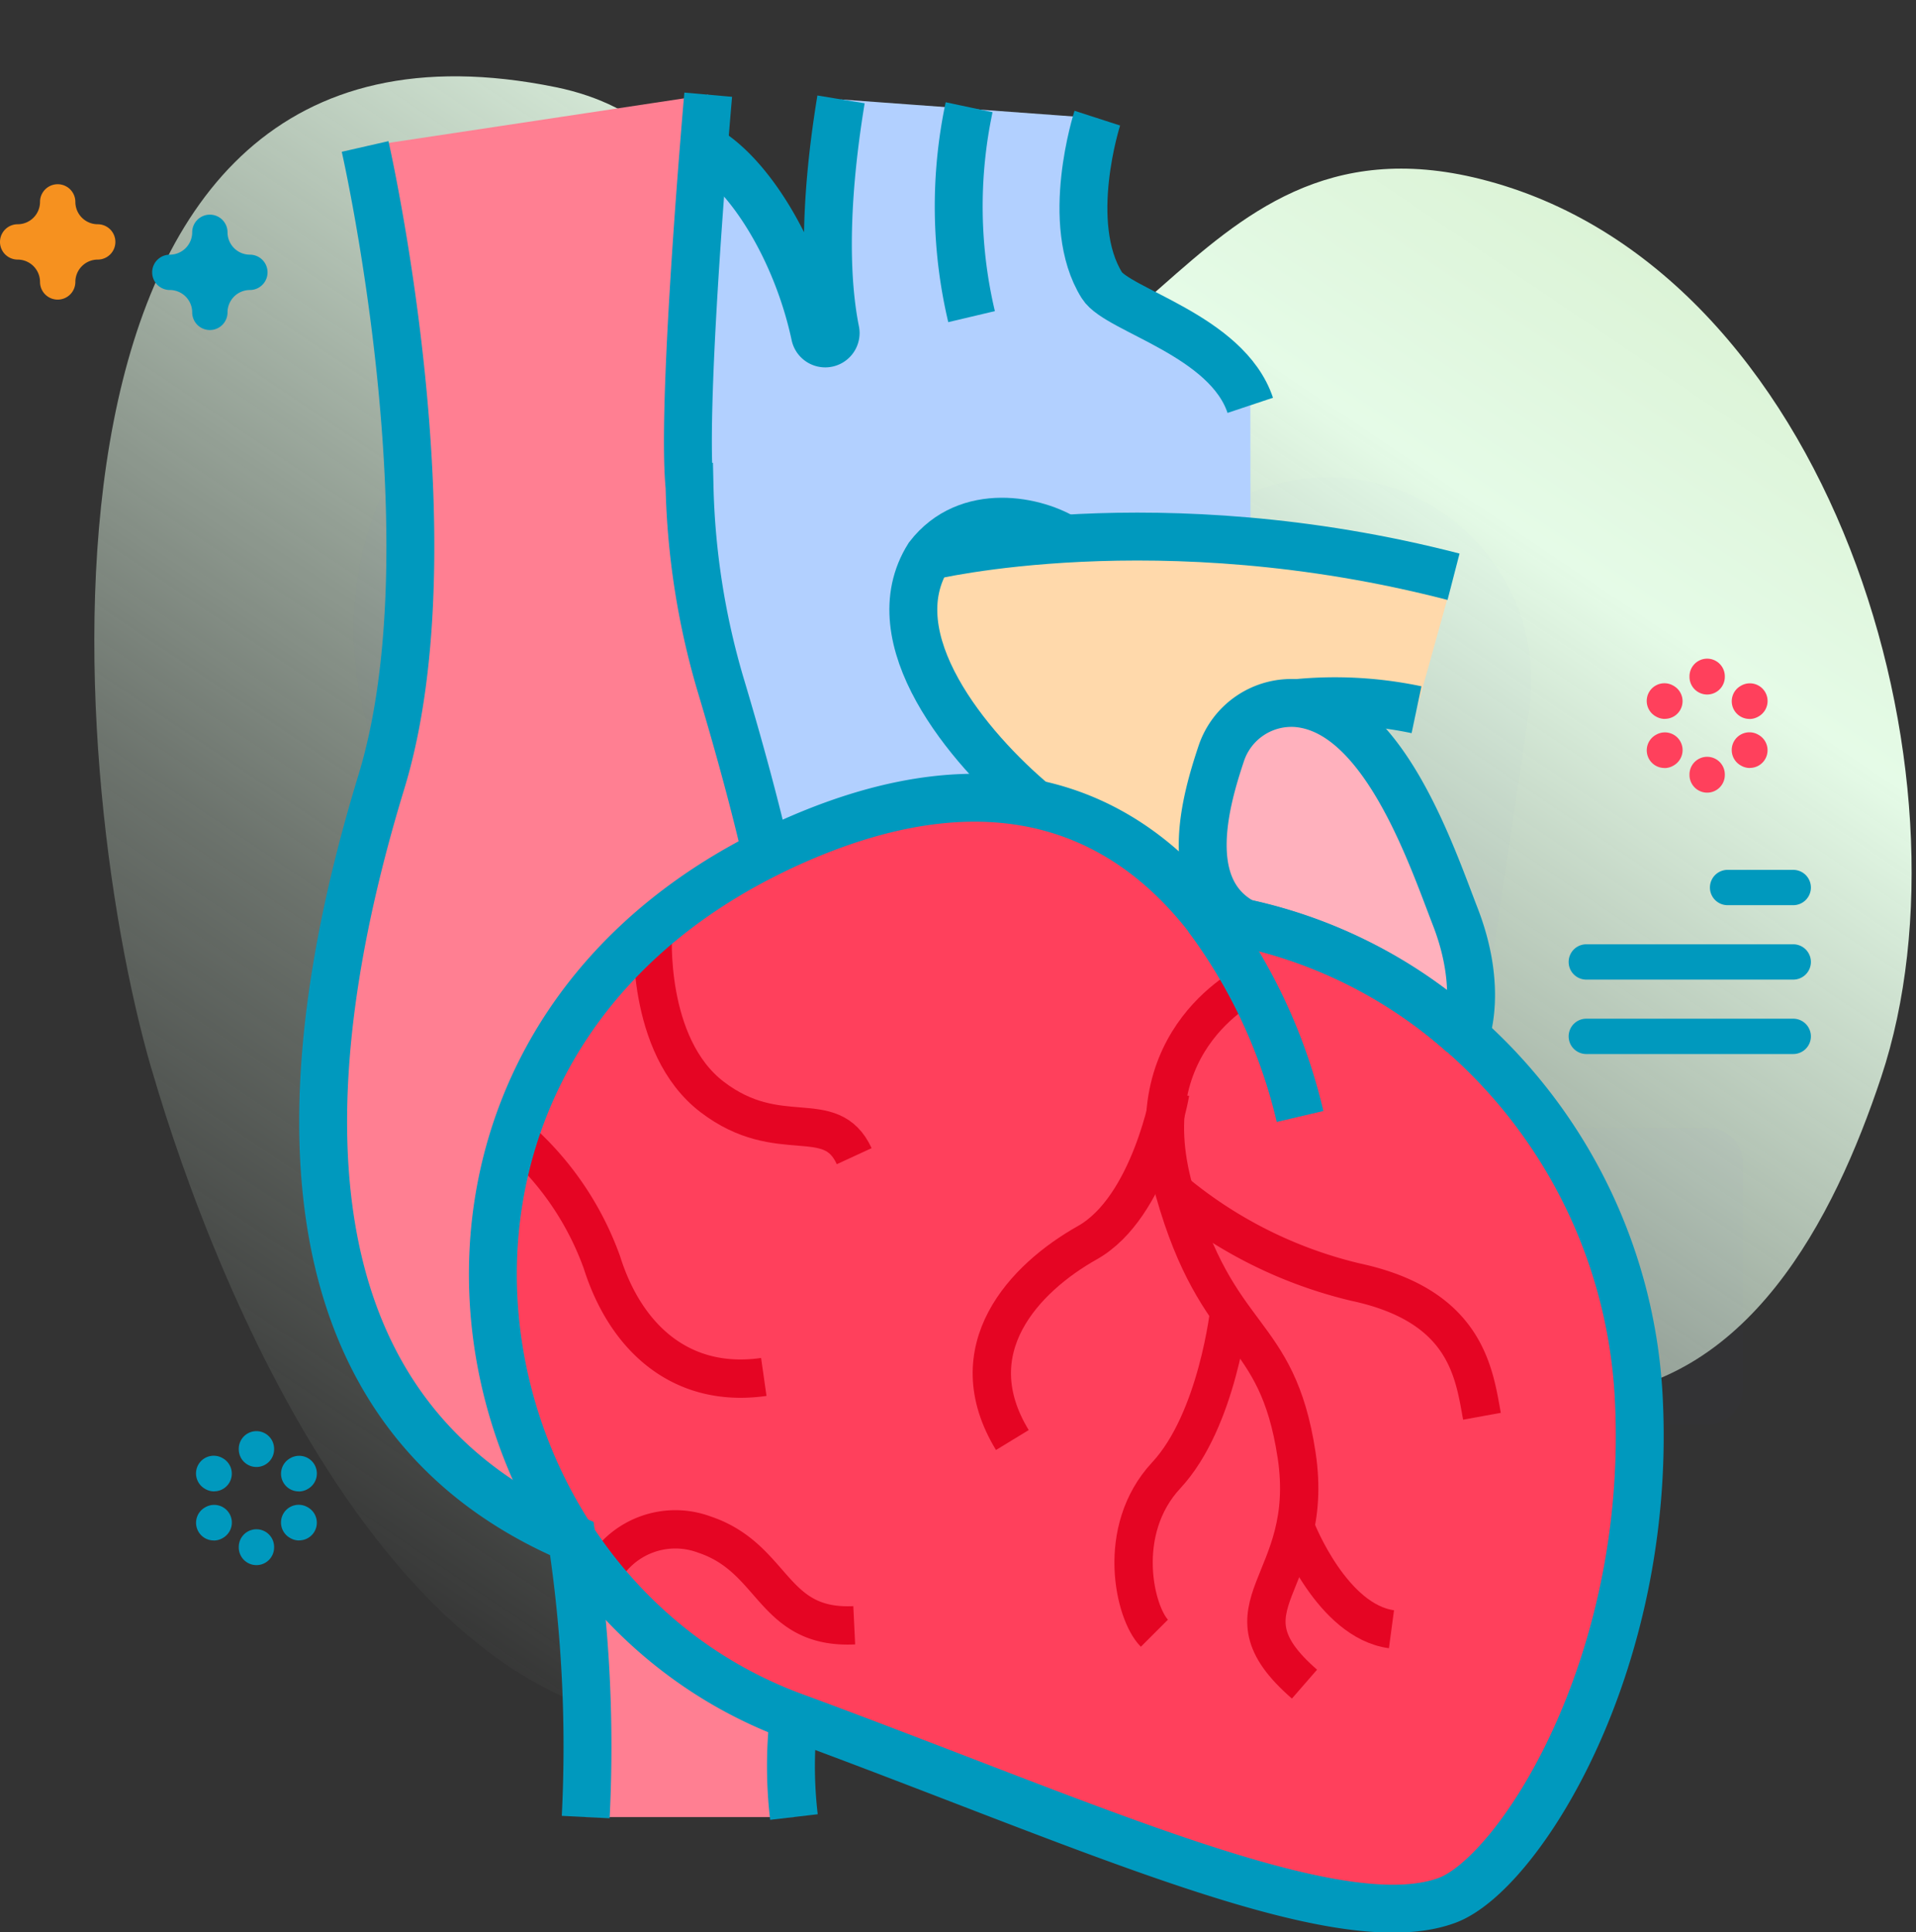 <svg xmlns="http://www.w3.org/2000/svg" xmlns:xlink="http://www.w3.org/1999/xlink" width="100" height="100.85" viewBox="0 0 100 100.85"><rect x="0" y="0" width="100" height="100.85" fill="#333333" stroke="none"/><defs><linearGradient id="a" x1="0.134" y1="0.879" x2="0.771" y2="0.035" gradientUnits="objectBoundingBox"><stop offset="0" stop-color="#e5fbe7" stop-opacity="0"/><stop offset="0.294" stop-color="#e5fbe7" stop-opacity="0.322"/><stop offset="0.787" stop-color="#e5fbe7"/><stop offset="1" stop-color="#d8f0d0"/></linearGradient></defs><g transform="translate(-1125.344 -2657)"><rect width="94.233" height="94.985" transform="translate(1131.11 2657)" fill="none"/><g transform="translate(1125.344 2660.983)"><g transform="translate(4.923 0)"><path d="M2.978,51.794C-1.639,35.889-4.693-5.291,24.076.566c9.51,1.936,8.73,11.53,16.538,14.742C54.506,21.024,56.375,1.345,72.352,5.364,90.66,9.969,98.482,36.559,93.259,52.24c-2.463,7.4-6.951,16.192-15.766,16.67-6.845.371-11.474-11.545-18.3-10.216-15.515,3.02-8.9,25.05-25.844,27.246-16.9,2.189-26.9-22.194-30.367-34.146Z" transform="translate(0 0)" fill="url(#a)"/></g><g transform="translate(0 5.633)"><g transform="translate(16.537 5.754)"><g transform="translate(0 0)" opacity="0.1"><path d="M5.269.922a.922.922,0,0,1-.922.922H.922A.922.922,0,0,1,.922,0H4.348A.922.922,0,0,1,5.269.922Z" transform="translate(7.374 38.044)" fill="#2626bc" opacity="0.1"/><path d="M12.643.922a.922.922,0,0,1-.922.922H.922A.922.922,0,0,1,.922,0h10.8A.922.922,0,0,1,12.643.922Z" transform="translate(0 41.44)" fill="#2626bc" opacity="0.1"/><path d="M12.643.922a.922.922,0,0,1-.922.922H.922A.922.922,0,0,1,.922,0h10.8A.922.922,0,0,1,12.643.922Z" transform="translate(0 44.835)" fill="#2626bc" opacity="0.1"/><path d="M70.677,43.5a1.838,1.838,0,0,1,1.828,1.847V57.14a1.838,1.838,0,0,1-1.828,1.847H55.813l-1.084,7.3a5.537,5.537,0,0,1-11.009-.412l-.529-7.126a6.991,6.991,0,0,0-13.953,0l-.529,7.126a5.537,5.537,0,0,1-11.009.412L12.961,34.4A17.5,17.5,0,0,1,17.3,0,17.357,17.357,0,0,1,34.406,14.918a11.155,11.155,0,0,0,1.548.108h.519a11.353,11.353,0,0,0,7.506-2.865,10.431,10.431,0,0,1,6.928-2.622A10.626,10.626,0,0,1,61.342,21.784L58.114,43.5H70.677Z" transform="translate(1.917 0)" fill="#2626bc" opacity="0.1"/></g></g><path d="M3.011,6.022A.922.922,0,0,1,2.089,5.1,1.169,1.169,0,0,0,.922,3.933a.922.922,0,0,1,0-1.844A1.169,1.169,0,0,0,2.089.922a.922.922,0,1,1,1.844,0A1.169,1.169,0,0,0,5.1,2.089a.922.922,0,0,1,0,1.844A1.169,1.169,0,0,0,3.933,5.1.922.922,0,0,1,3.011,6.022Z" transform="translate(23.911 54.727)" fill="#ff405c"/><path d="M3.011,6.022A.922.922,0,0,1,2.089,5.1,1.169,1.169,0,0,0,.922,3.933a.922.922,0,1,1,0-1.844A1.169,1.169,0,0,0,2.089.922a.922.922,0,1,1,1.844,0A1.169,1.169,0,0,0,5.1,2.089a.922.922,0,1,1,0,1.844A1.169,1.169,0,0,0,3.933,5.1.922.922,0,0,1,3.011,6.022Z" fill="#f6911f"/><path d="M3.011,6.022A.922.922,0,0,1,2.089,5.1,1.169,1.169,0,0,0,.922,3.933a.922.922,0,1,1,0-1.844A1.169,1.169,0,0,0,2.089.922a.922.922,0,1,1,1.844,0A1.169,1.169,0,0,0,5.1,2.089a.922.922,0,1,1,0,1.844A1.169,1.169,0,0,0,3.933,5.1.922.922,0,0,1,3.011,6.022Z" transform="translate(7.942 1.588)" fill="#0099be"/><g transform="translate(10.232 65.082)"><g transform="translate(2.23)"><path d="M.922,1.871A.922.922,0,0,1,0,.949V.922a.922.922,0,0,1,1.844,0V.949A.922.922,0,0,1,.922,1.871Z" fill="#0099be"/><path d="M.922,1.871A.922.922,0,0,1,0,.949V.922a.922.922,0,0,1,1.844,0V.949A.922.922,0,0,1,.922,1.871Z" transform="translate(0 5.122)" fill="#0099be"/></g><g transform="translate(0 1.287)"><path d="M.945,1.858a.917.917,0,0,1-.46-.124L.461,1.72a.922.922,0,1,1,.921-1.6l.024.014a.922.922,0,0,1-.461,1.72Z" transform="translate(0 0)" fill="#0099be"/><path d="M.945,1.858a.917.917,0,0,1-.461-.124L.46,1.72a.922.922,0,1,1,.924-1.6l.024.014a.922.922,0,0,1-.463,1.72Z" transform="translate(4.436 2.561)" fill="#0099be"/></g><g transform="translate(0 1.287)"><path d="M.923,1.858A.922.922,0,0,1,.461.138L.485.124a.922.922,0,1,1,.921,1.6l-.024.014a.917.917,0,0,1-.46.124Z" transform="translate(0 2.561)" fill="#0099be"/><path d="M.923,1.858A.922.922,0,0,1,.46.138L.484.124a.922.922,0,1,1,.924,1.6l-.024.014a.918.918,0,0,1-.461.124Z" transform="translate(4.436 0)" fill="#0099be"/></g></g><g transform="translate(85.948 24.763)"><g transform="translate(2.23)"><path d="M.922,1.871A.922.922,0,0,1,0,.949V.922a.922.922,0,0,1,1.844,0V.949A.922.922,0,0,1,.922,1.871Z" fill="#ff405c"/><path d="M.922,1.871A.922.922,0,0,1,0,.949V.922a.922.922,0,0,1,1.844,0V.949A.922.922,0,0,1,.922,1.871Z" transform="translate(0 5.122)" fill="#ff405c"/></g><g transform="translate(0 1.287)"><path d="M.945,1.858a.916.916,0,0,1-.461-.124L.46,1.72a.922.922,0,0,1,.924-1.6l.024.014a.922.922,0,0,1-.463,1.72Z" transform="translate(0 0)" fill="#ff405c"/><path d="M.945,1.858a.916.916,0,0,1-.461-.124L.46,1.72a.922.922,0,0,1,.924-1.6l.024.014a.922.922,0,0,1-.463,1.72Z" transform="translate(4.436 2.561)" fill="#ff405c"/></g><g transform="translate(0 1.287)"><path d="M.923,1.858A.922.922,0,0,1,.46.138L.484.124a.922.922,0,1,1,.924,1.6l-.024.014a.914.914,0,0,1-.461.124Z" transform="translate(0 2.561)" fill="#ff405c"/><path d="M.923,1.858A.922.922,0,0,1,.46.138L.484.124a.922.922,0,1,1,.924,1.6l-.024.014a.916.916,0,0,1-.461.124Z" transform="translate(4.436 0)" fill="#ff405c"/></g></g><g transform="translate(81.871 35.786)"><path d="M5.269.922a.922.922,0,0,1-.922.922H.922A.922.922,0,0,1,.922,0H4.348A.922.922,0,0,1,5.269.922Z" transform="translate(7.374)" fill="#0099be"/><path d="M12.643.922a.922.922,0,0,1-.922.922H.922A.922.922,0,0,1,.922,0h10.8A.922.922,0,0,1,12.643.922Z" transform="translate(0 3.885)" fill="#0099be"/><path d="M12.643.922a.922.922,0,0,1-.922.922H.922A.922.922,0,0,1,.922,0h10.8A.922.922,0,0,1,12.643.922Z" transform="translate(0 7.769)" fill="#0099be"/></g></g><g transform="translate(16.866 0.96)"><g transform="translate(0.041)"><path d="M327.5,471.868c-5.755,2.131-18.8-3.964-34.093-9.592a23.545,23.545,0,0,1-11.447-9.081c-.061-.091-.121-.183-.179-.274-6.9-10.608-5.62-26.336,8.168-34.566q.97-.58,2.022-1.106.6-.3,1.221-.582c5.174-2.333,9.393-2.747,12.819-2.022a15.4,15.4,0,0,1,8.983,5.9q.968.114,1.927.31a25.122,25.122,0,0,1,11.413,5.8,27.134,27.134,0,0,1,9.179,19.208C338.149,459.719,331.18,470.5,327.5,471.868Z" transform="translate(-268.878 -377.624)" fill="#ff405c"/><path d="M219.836,116.735q-1.052.524-2.023,1.106c-13.791,8.228-15.074,23.954-8.17,34.559-16.97-7.392-13.587-27.356-9.9-39.443,3.836-12.571-.854-33.155-.854-33.155L216.8,77.1s-.1,1.09-.231,2.78c-.382,4.783-1.07,14.374-.745,17.677h0a39.619,39.619,0,0,0,1.607,10.284C218.5,111.378,219.273,114.309,219.836,116.735ZM210.406,167a78.42,78.42,0,0,0-.584-14.324,23.549,23.549,0,0,0,11.449,9.079,22.629,22.629,0,0,0,.007,5.244Z" transform="translate(-196.743 -77.1)" fill="#ff7f92"/><path d="M400.616,102.438a64.95,64.95,0,0,0-9.681-.152c-1.661-1.01-5.139-1.659-7.124.919-2.693,4.285,2.06,10.005,5.575,12.94-3.427-.725-7.647-.311-12.822,2.022q-.624.283-1.222.582c-.563-2.426-1.34-5.358-2.4-8.894a39.637,39.637,0,0,1-1.607-10.286h0c-.326-3.3.363-12.9.745-17.681,2.36,1.314,4.863,5.347,5.808,9.774a.543.543,0,0,0,1.075-.11.613.613,0,0,0-.011-.108c-.461-2.28-.688-6.137.291-12.091l13.382.979s-1.779,5.5.24,8.727c.815,1.305,6.525,2.61,7.743,6.262Z" transform="translate(-352.257 -79.105)" fill="#b2d0ff"/><path d="M507.552,291.072l-1.934,6.943a20.642,20.642,0,0,0-6.274-.345,3.863,3.863,0,0,0-3.927,2.659c-.773,2.323-2.189,7.067,1.214,8.83q-.959-.2-1.927-.31a15.4,15.4,0,0,0-8.985-5.9c-3.516-2.934-8.269-8.654-5.575-12.94a44.585,44.585,0,0,1,7.124-.919,64.941,64.941,0,0,1,9.681.152A65.877,65.877,0,0,1,507.552,291.072Z" transform="translate(-448.596 -265.912)" fill="#ffd9ab"/><path d="M631.8,386.113s-.036-.026-.107-.074a25.128,25.128,0,0,0-11.415-5.8c-3.4-1.763-1.987-6.506-1.214-8.83a3.863,3.863,0,0,1,3.927-2.659c4.538.347,7.065,7.978,8.292,11.136C632.773,383.721,631.8,386.113,631.8,386.113Z" transform="translate(-572.241 -336.995)" fill="#ffb1bd"/></g><g transform="translate(10.019 43.659)"><path d="M604.551,502.45s-6.387,2.884-4.121,10.919,5.357,7,6.387,13.8-4.327,7.829.411,11.95" transform="translate(-566.029 -499.819)" fill="none" stroke="#e50523" stroke-linejoin="round" stroke-miterlimit="10" stroke-width="2"/><path d="M526.305,555.43s-1.03,5.975-4.327,7.829-6.8,5.562-3.914,10.3" transform="translate(-492.112 -546.999)" fill="none" stroke="#e50523" stroke-linejoin="round" stroke-miterlimit="10" stroke-width="2"/><path d="M589.979,659.51s-.618,5.769-3.3,8.653-1.648,7.211-.618,8.241" transform="translate(-552.695 -639.761)" fill="none" stroke="#e50523" stroke-linejoin="round" stroke-miterlimit="10" stroke-width="2"/><path d="M604.41,602.74a23.173,23.173,0,0,0,9.477,4.738c5.769,1.236,6.181,4.738,6.592,7" transform="translate(-570.018 -589.159)" fill="none" stroke="#e50523" stroke-linejoin="round" stroke-miterlimit="10" stroke-width="2"/><path d="M663.08,765.48s1.854,4.738,4.945,5.151" transform="translate(-622.286 -734.196)" fill="none" stroke="#e50523" stroke-linejoin="round" stroke-miterlimit="10" stroke-width="2"/><path d="M354.5,477.85s-.412,5.975,3.091,8.653,6.181.412,7.416,3.091" transform="translate(-347.309 -477.85)" fill="none" stroke="#e50523" stroke-linejoin="round" stroke-miterlimit="10" stroke-width="2"/><path d="M288.39,576.25a15.675,15.675,0,0,1,4.532,6.592c1.236,3.914,4.121,6.592,8.447,5.975" transform="translate(-288.39 -565.55)" fill="none" stroke="#e50523" stroke-linejoin="round" stroke-miterlimit="10" stroke-width="2"/><path d="M330.02,767.168a4.346,4.346,0,0,1,5.357-2.06c3.708,1.236,3.5,4.945,7.829,4.738" transform="translate(-325.507 -733.617)" fill="none" stroke="#e50523" stroke-linejoin="round" stroke-miterlimit="10" stroke-width="2"/></g><path d="M327.5,471.862c-5.754,2.131-18.8-3.964-34.093-9.592-17.608-6.478-22.65-32.466-3.457-43.922q.97-.58,2.023-1.106c.4-.2.8-.394,1.221-.582,11.18-5.043,17.906-1.12,21.8,3.88q.968.113,1.927.31a25.119,25.119,0,0,1,11.413,5.8,27.138,27.138,0,0,1,9.179,19.209C338.15,459.713,331.181,470.5,327.5,471.862Z" transform="translate(-268.838 -377.618)" fill="none" stroke="#0099be" stroke-miterlimit="10" stroke-width="2.5"/><path d="M624.741,481.856a28.171,28.171,0,0,0-4.835-10.4c-.018,0-.037,0-.055-.007" transform="translate(-573.754 -428.525)" fill="none" stroke="#0099be" stroke-miterlimit="10" stroke-width="2.5"/><path d="M198.555,101.92s4.689,20.584.852,33.155c-3.7,12.122-7.2,32.166,9.938,39.507a72.636,72.636,0,0,1,.723,14.534" transform="translate(-196.365 -99.218)" fill="none" stroke="#0099be" stroke-miterlimit="10" stroke-width="2.5"/><path d="M372.318,77.1s-1.415,15.99-.974,20.462h0a39.589,39.589,0,0,0,1.607,10.286c1.06,3.536,1.838,6.469,2.4,8.894" transform="translate(-352.221 -77.1)" fill="none" stroke="#0099be" stroke-miterlimit="10" stroke-width="2.5"/><path d="M561.642,88.34s-1.779,5.5.24,8.727c.815,1.305,6.525,2.61,7.743,6.262" transform="translate(-521.237 -87.116)" fill="none" stroke="#0099be" stroke-miterlimit="10" stroke-width="2.5"/><path d="M501.638,83.1a25,25,0,0,0,.128,10.931" transform="translate(-467.924 -82.447)" fill="none" stroke="#0099be" stroke-miterlimit="10" stroke-width="2.5"/><path d="M378.74,81.869c2.366,1.305,4.875,5.346,5.823,9.78a.543.543,0,0,0,1.074-.11.524.524,0,0,0-.011-.108c-.459-2.28-.687-6.137.292-12.091" transform="translate(-358.889 -79.096)" fill="none" stroke="#0099be" stroke-miterlimit="10" stroke-width="2.5"/><path d="M487.4,282.823c-1.6-1.056-5.216-1.812-7.254.837-2.692,4.284,2.06,10.005,5.575,12.938" transform="translate(-448.552 -259.565)" fill="none" stroke="#0099be" stroke-miterlimit="10" stroke-width="2.5"/><path d="M486.63,290.007s12.007-2.92,27.409,1.066" transform="translate(-455.042 -265.913)" fill="none" stroke="#0099be" stroke-miterlimit="10" stroke-width="2.5"/><path d="M631.8,386.122s-.036-.026-.107-.074a25.126,25.126,0,0,0-11.415-5.8c-3.4-1.763-1.987-6.507-1.214-8.83a3.863,3.863,0,0,1,3.927-2.659c4.538.347,7.065,7.978,8.292,11.136C632.773,383.73,631.8,386.122,631.8,386.122Z" transform="translate(-572.2 -337.004)" fill="none" stroke="#0099be" stroke-miterlimit="10" stroke-width="2.5"/><path d="M662.99,368.046a20.642,20.642,0,0,1,6.274.345" transform="translate(-612.198 -336.29)" fill="none" stroke="#0099be" stroke-miterlimit="10" stroke-width="2.5"/><path d="M420.77,854.8a22.713,22.713,0,0,0,.007,5.245" transform="translate(-396.206 -770.148)" fill="none" stroke="#0099be" stroke-miterlimit="10" stroke-width="2.5"/></g></g></g></svg>